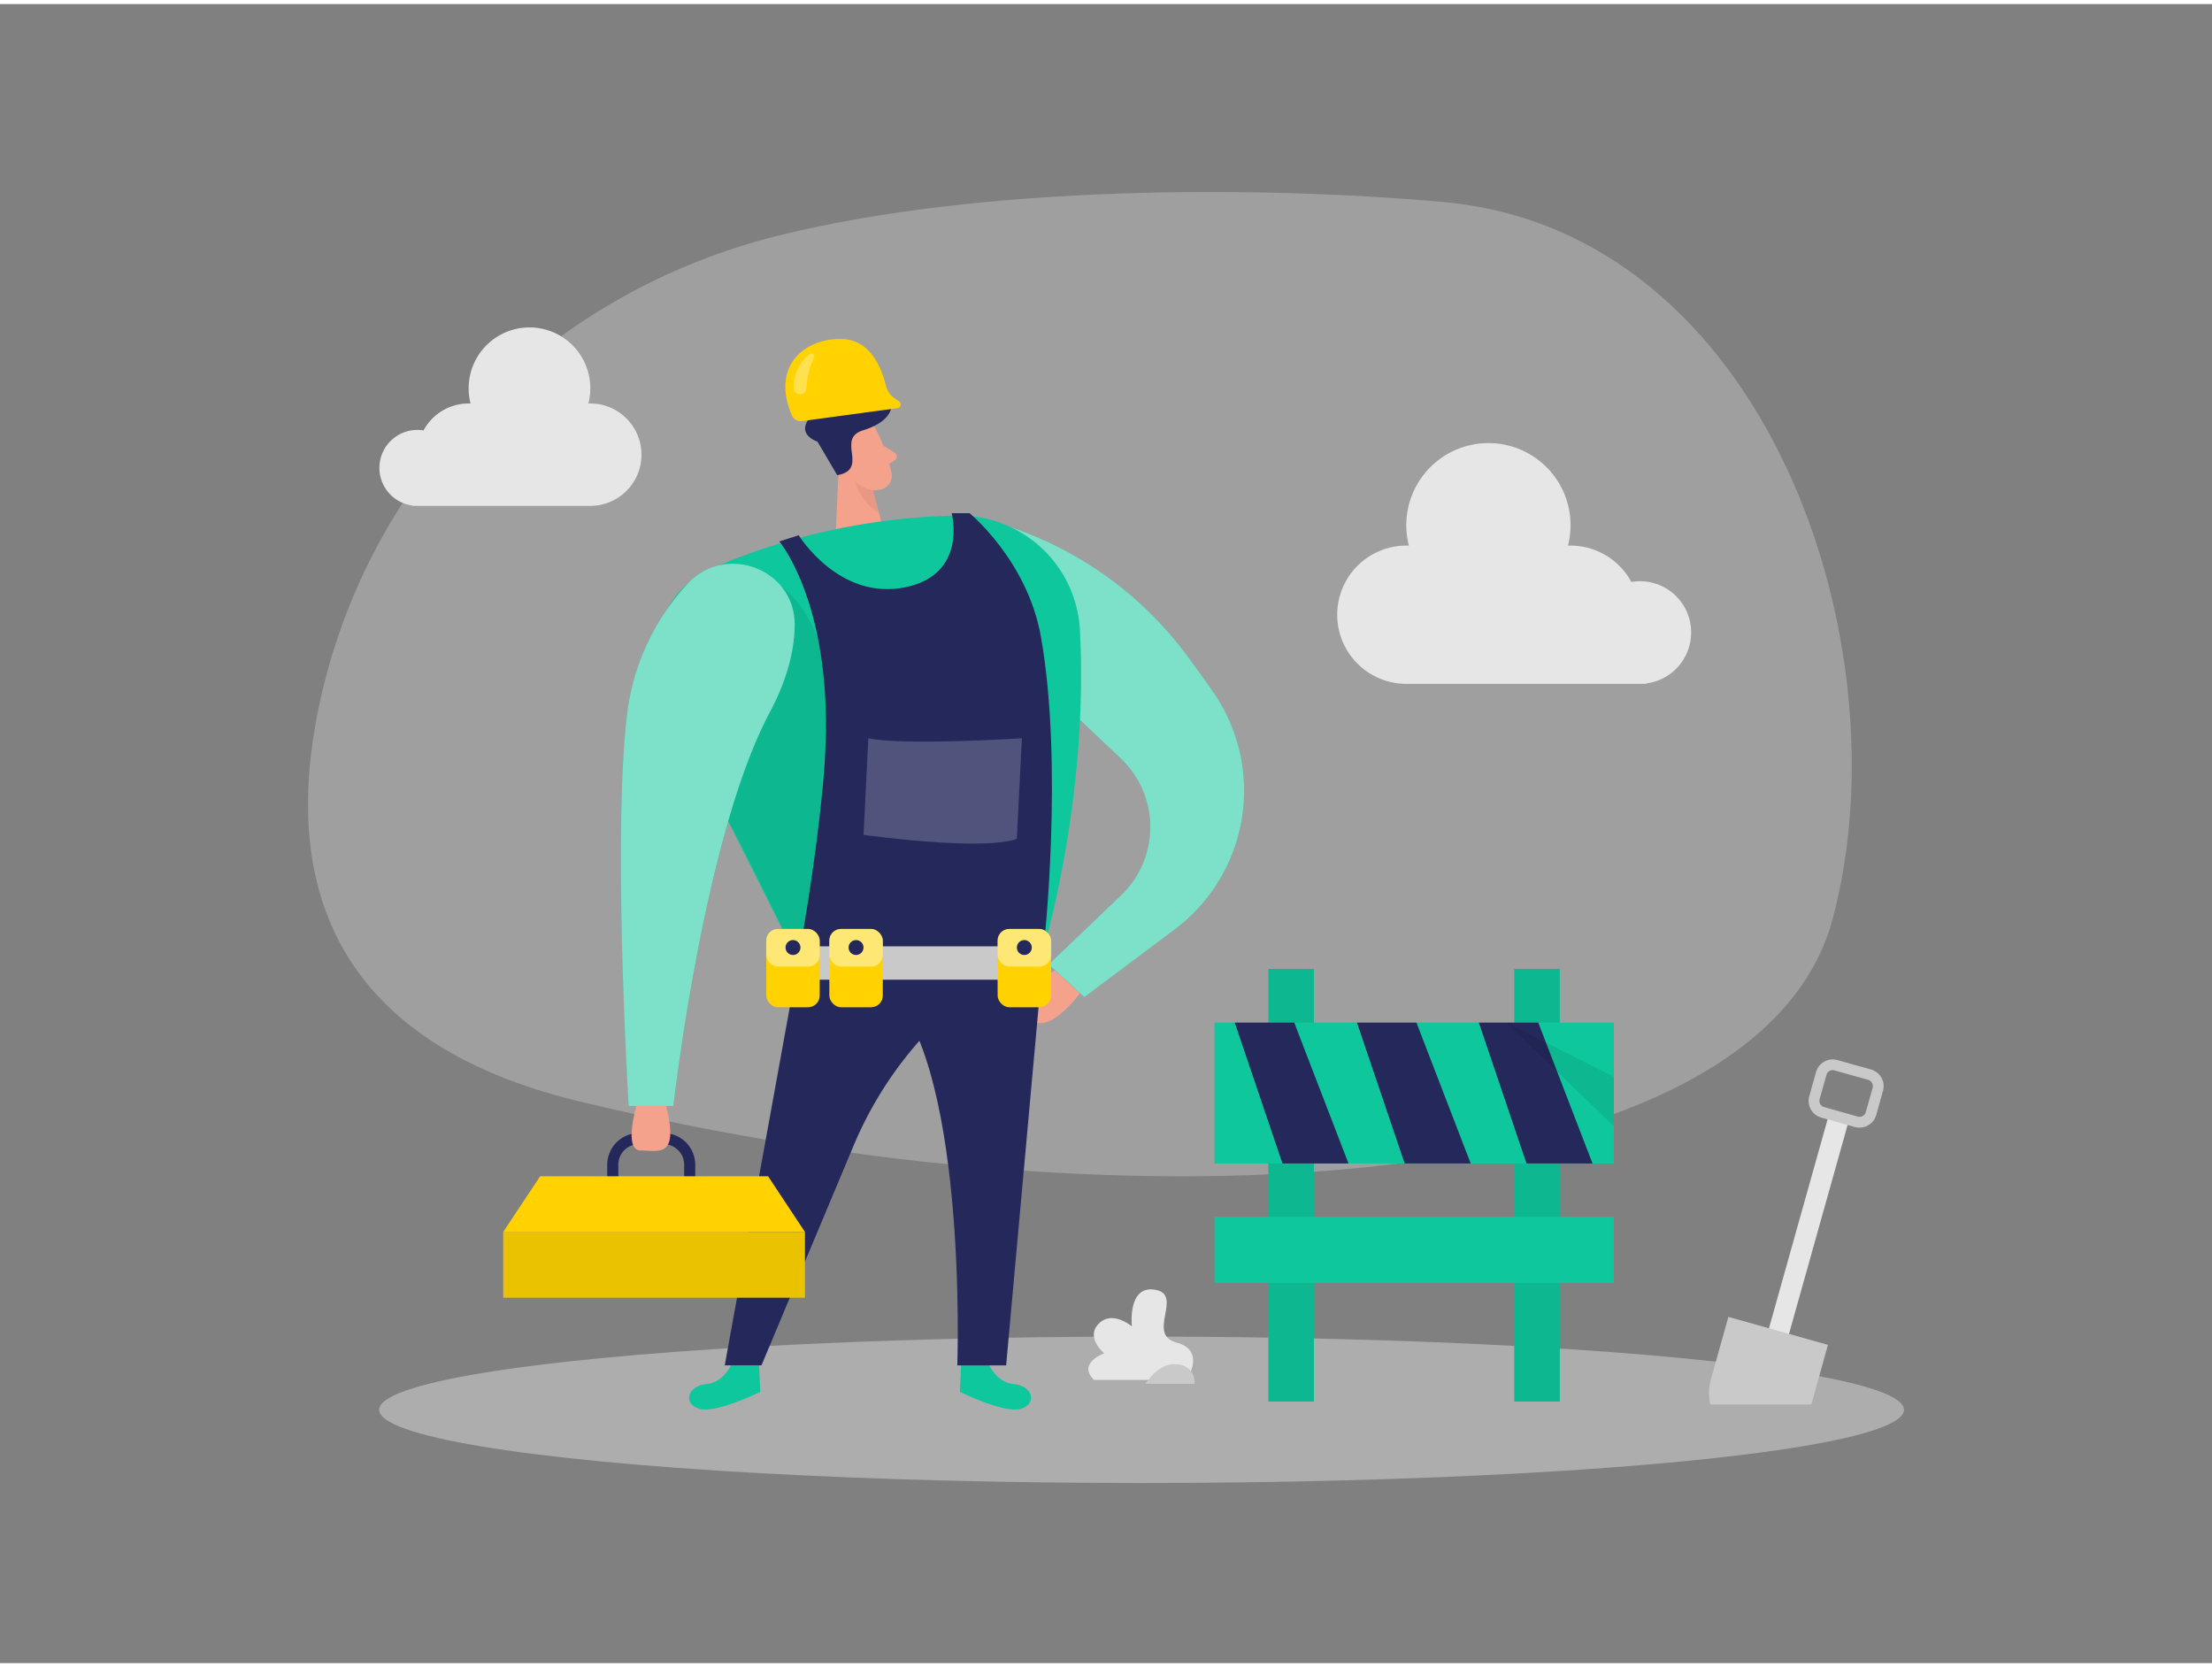 <svg id="Layer_1" data-name="Layer 1" xmlns="http://www.w3.org/2000/svg" viewBox="0 0 400 300" width="406" height="306" class="illustration styles_illustrationTablet__1DWOa"><rect x="0" y="0" width="400" height="300" fill="#808080" stroke="none"/><path d="M140.84,41.84c-40.9,10.1-73.23,42-82.71,83.08-7.05,30.55-.86,62.05,46.59,73.5,102.59,24.77,213.4,16.6,226.67-32.94S319.61,41.05,261,35.79C227.55,32.8,177.83,32.7,140.84,41.84Z" fill="#e6e6e6" opacity="0.3"></path><path d="M190.78,174.74s-7.56,3.83-4.67,8.26,9.19-4.13,9.19-4.13Z" fill="#f4a28c"></path><path d="M173.5,99A4.51,4.51,0,0,1,179,93.44,66.08,66.08,0,0,1,214.79,118c1.57,2.13,3.07,4.21,4.48,6.22a31.35,31.35,0,0,1-6.89,43.14l-16.29,12.19-6.44-5.89,13.07-12.49a17.1,17.1,0,0,0-.06-24.78L177,112.12Z" fill="#0ec79c"></path><path d="M173.5,99A4.51,4.51,0,0,1,179,93.44,66.08,66.08,0,0,1,214.79,118c1.57,2.13,3.07,4.21,4.48,6.22a31.35,31.35,0,0,1-6.89,43.14l-16.29,12.19-6.44-5.89,13.07-12.49a17.1,17.1,0,0,0-.06-24.78L177,112.12Z" fill="#fff" opacity="0.46"></path><ellipse cx="206.43" cy="254.19" rx="137.87" ry="13.24" fill="#e6e6e6" opacity="0.45"></ellipse><path d="M158.4,76.91a31.55,31.55,0,0,1,2.84,8,2.55,2.55,0,0,1-2.18,2.9,5.68,5.68,0,0,1-5.72-2.25L150.23,82a4.58,4.58,0,0,1,0-5.3C152.11,73.7,157.11,74.08,158.4,76.91Z" fill="#f4a28c"></path><polygon points="151.8 80.69 151.06 97.39 160.29 97.14 157.12 85.09 151.8 80.69" fill="#f4a28c"></polygon><path d="M155.05,83s-.78-1.8-2.09-1.1-.19,3.31,1.77,2.79Z" fill="#f4a28c"></path><path d="M159.73,79.85l2.07,1.27a.82.82,0,0,1,0,1.38l-1.66,1.08Z" fill="#f4a28c"></path><path d="M157.87,87.85a6.06,6.06,0,0,1-3.17-1.43s.48,3,4.16,5.64Z" fill="#ce8172" opacity="0.31"></path><path d="M151.4,85.19l-3.58-6.08s-3.31-1-1.87-3.63,3.59-1.44,4.41-4.86a3,3,0,0,1,5.49-1.32c1.21,1.77,5.51-.14,5.43,3s-4.09,4.42-5.23,4.78C151.06,78.64,157.29,84.1,151.4,85.19Z" fill="#24285b"></path><path d="M178.58,245.48s1.36,3.77,4.76,4.06,4.3,3.61,1.24,4.48-11-3.07-11-3.07l.22-4.91Z" fill="#0ec79c"></path><path d="M132.48,245.48s-1.36,3.77-4.76,4.06-4.3,3.61-1.24,4.48,11-3.07,11-3.07l-.22-4.91Z" fill="#0ec79c"></path><path d="M173,92.5a117.92,117.92,0,0,0-44.07,9.43,17,17,0,0,0-8.58,23.25l24,47.83,44.46-2.63s8.09-26.88,6.47-57.29A21.86,21.86,0,0,0,173,92.5Z" fill="#0ec79c"></path><path d="M144.34,173l-13.28,73.15h6.64l16.65-39.71a68.93,68.93,0,0,1,29.56-33.3l4.89-2.77Z" fill="#24285b"></path><path d="M188.8,170.38l-6.86,75.78h-8.83s2.06-57-13.87-69.16Z" fill="#24285b"></path><path d="M141.4,105.44s11.35,7.3,7.78,29.75a45,45,0,0,0,10.75,36.9l-15.59.92s-10-20.83-12.66-25.25S141.4,105.44,141.4,105.44Z" opacity="0.08"></path><path d="M143.7,112.24c.05-10.17-12.66-14.86-19.46-7.3a42.1,42.1,0,0,0-10.82,23.23c-2.71,22.33.27,71.08.27,71.08h8.08s5.46-48.72,17.38-71.08C142.47,121.94,143.68,116.64,143.7,112.24Z" fill="#0ec79c"></path><path d="M143.7,112.24c.05-10.17-12.66-14.86-19.46-7.3a42.1,42.1,0,0,0-10.82,23.23c-2.71,22.33.27,71.08.27,71.08h8.08s5.46-48.72,17.38-71.08C142.47,121.94,143.68,116.64,143.7,112.24Z" fill="#fff" opacity="0.46"></path><path d="M110.81,213.33v-3.45a4.72,4.72,0,0,1,4.72-4.72H120a4.72,4.72,0,0,1,4.72,4.72v3.7" fill="none" stroke="#24285b" stroke-miterlimit="10" stroke-width="2"></path><rect x="91" y="222.03" width="54.56" height="11.89" fill="#ffd200"></rect><rect x="91" y="222.03" width="54.56" height="11.89" opacity="0.08"></rect><polygon points="138.9 211.97 145.56 222.03 91 222.03 97.67 211.97 138.9 211.97" fill="#ffd200"></polygon><path d="M115.09,199.25s-2.42,8.05.77,8.05,7,1.53,4.59-8.05Z" fill="#f4a28c"></path><rect x="323.84" y="199.8" width="3.76" height="51.46" transform="translate(73.05 -79.61) rotate(15.67)" fill="#e6e6e6"></rect><path d="M336.26,203.17a3.61,3.61,0,0,1-.85-.11l-6.07-1.71a3.14,3.14,0,0,1-2.17-3.86l1.23-4.37a3.13,3.13,0,0,1,3.86-2.17l6.07,1.7a3.14,3.14,0,0,1,1.89,1.49,3.09,3.09,0,0,1,.28,2.38l-1.22,4.37A3.14,3.14,0,0,1,336.26,203.17Zm-.32-2a1.18,1.18,0,0,0,1.46-.82l1.23-4.37a1.19,1.19,0,0,0-.82-1.46l-6.08-1.7a1.17,1.17,0,0,0-1.45.82L329.05,198a1.17,1.17,0,0,0,.82,1.45Z" fill="#c9c9c9"></path><path d="M327.55,253.23l3-10.78-18-5.06-3.16,11.27a9.33,9.33,0,0,0-.12,4.57Z" fill="#c9c9c9"></path><rect x="229.36" y="174.47" width="8.23" height="78.23" fill="#0ec79c"></rect><rect x="273.83" y="174.47" width="8.23" height="78.23" fill="#0ec79c"></rect><rect x="229.36" y="174.47" width="8.23" height="78.23" opacity="0.08"></rect><rect x="273.83" y="174.47" width="8.23" height="78.23" opacity="0.08"></rect><rect x="219.62" y="184.18" width="72.21" height="25.47" fill="#0ec79c"></rect><polygon points="223.28 184.18 231.91 209.65 243.85 209.65 234.04 184.18 223.28 184.18" fill="#24285b"></polygon><polygon points="245.38 184.18 254.01 209.65 265.95 209.65 256.14 184.18 245.38 184.18" fill="#24285b"></polygon><polygon points="267.42 184.18 276.04 209.65 287.98 209.65 278.17 184.18 267.42 184.18" fill="#24285b"></polygon><rect x="219.62" y="219.3" width="72.21" height="11.94" fill="#0ec79c"></rect><polygon points="272.41 184.18 291.83 202.92 291.83 194 272.41 184.18" opacity="0.08"></polygon><path d="M145,75.41l17.29-2.34a.68.68,0,0,0,.29-1.23l-.74-.51a4,4,0,0,1-1.67-2.43c-.65-2.69-2.58-8.11-7.76-8.33-6.62-.29-13.15,4.67-9.19,13.83A1.69,1.69,0,0,0,145,75.41Z" fill="#ffd200"></path><path d="M143.5,69.37a7.53,7.53,0,0,1,2.92-6.1.54.54,0,0,1,.8.66,13.61,13.61,0,0,0-1.36,5.5,1.17,1.17,0,0,1-1,1.12h0A1.18,1.18,0,0,1,143.5,69.37Z" fill="#fff" opacity="0.31"></path><path d="M305.81,113.65A9.23,9.23,0,0,0,295,104.5a12.49,12.49,0,0,0-11-6.58l-.46,0a14.85,14.85,0,1,0-28.77,0l-.46,0a12.5,12.5,0,0,0,0,25h43.4v-.08A9.27,9.27,0,0,0,305.81,113.65Z" fill="#e6e6e6"></path><path d="M68.61,83.83A6.87,6.87,0,0,1,75.48,77a8,8,0,0,1,1.11.09,9.25,9.25,0,0,1,8.16-4.87h.34a10.6,10.6,0,0,1-.34-2.66,11,11,0,1,1,21.65,2.66h.34a9.26,9.26,0,1,1,0,18.52H74.59v-.06A6.88,6.88,0,0,1,68.61,83.83Z" fill="#e6e6e6"></path><path d="M144,174.74s5.37-28.54,5.37-44.31c0-23.31-8.44-33.26-8.44-33.26l3.5-1.12s7.32,11.93,19.35,9.39c11.2-2.35,8.36-13.22,8.31-13.38h3.24s10.44,8.54,12.89,22.29c4.16,23.3.55,56,.55,56Z" fill="#24285b"></path><rect x="140.56" y="170.38" width="47.69" height="6.04" fill="#c9c9c9"></rect><rect x="138.56" y="167.24" width="9.67" height="14.16" rx="2.11" fill="#ffd200"></rect><rect x="138.56" y="167.24" width="9.67" height="6.81" rx="2.11" fill="#fff" opacity="0.46"></rect><circle cx="143.4" cy="170.6" r="1.35" fill="#24285b"></circle><rect x="149.97" y="167.24" width="9.67" height="14.16" rx="2.11" fill="#ffd200"></rect><rect x="149.97" y="167.24" width="9.67" height="6.81" rx="2.11" fill="#fff" opacity="0.46"></rect><circle cx="154.8" cy="170.6" r="1.35" fill="#24285b"></circle><rect x="180.4" y="167.24" width="9.67" height="14.16" rx="2.11" fill="#ffd200"></rect><rect x="180.4" y="167.24" width="9.67" height="6.81" rx="2.11" fill="#fff" opacity="0.46"></rect><circle cx="185.23" cy="170.6" r="1.35" fill="#24285b"></circle><path d="M214.55,248.79s3.68-5.3-1.82-6.76,1.33-8.6-3.79-9.54-4.26,6.61-4.26,6.61-3.53-3-6-.48,1,5.36,1,5.36-4.93,1.7-1.86,4.81Z" fill="#e6e6e6"></path><path d="M207.16,249.49s2.34-4,5.78-3.51a3.21,3.21,0,0,1,3.08,3.51Z" fill="#c9c9c9"></path><path d="M184.79,132.76s-21.33,1.37-27.77,0l-.87,17.47s21.46,3,27.73.72Z" fill="#fff" opacity="0.2"></path></svg>